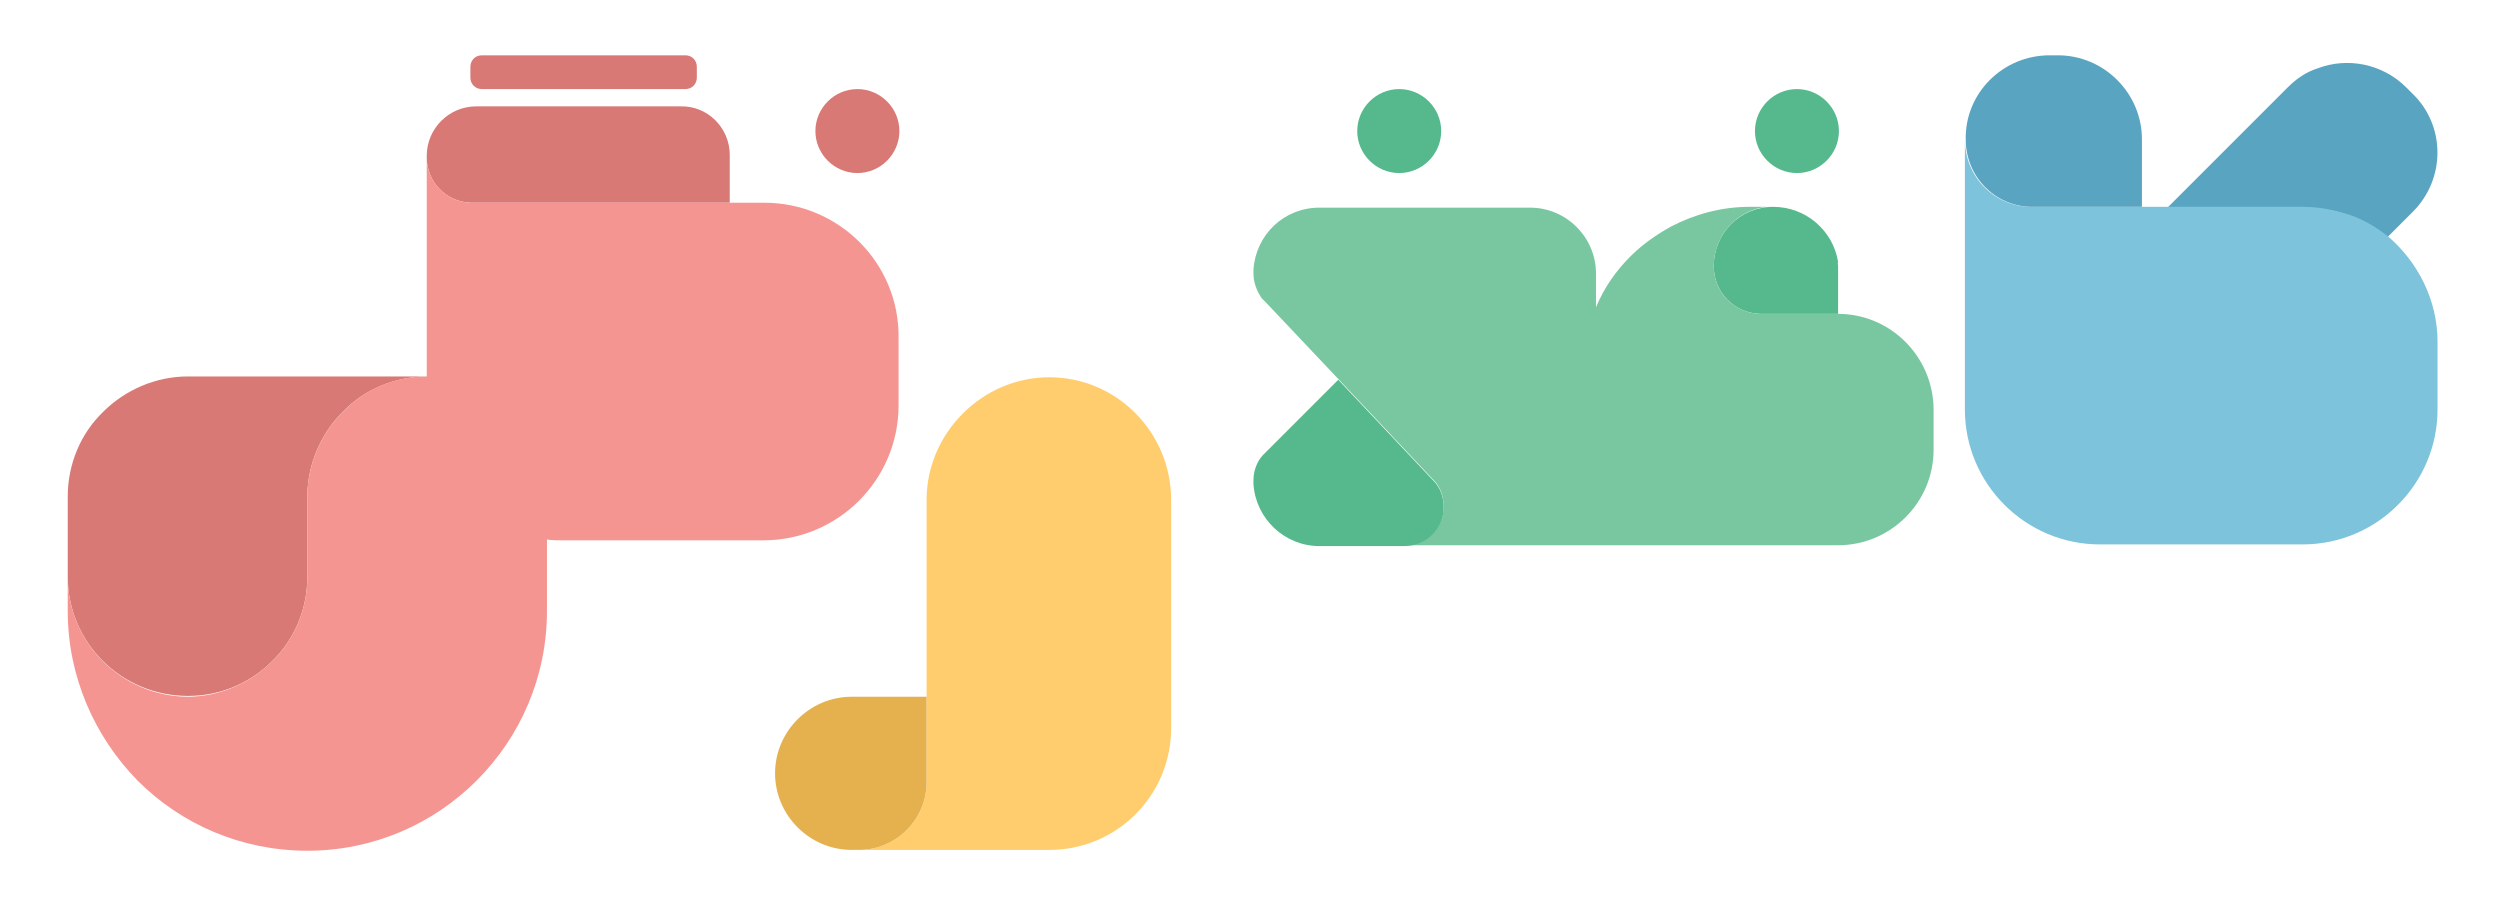 <svg width="149" height="54" viewBox="0 0 149 54" fill="none" xmlns="http://www.w3.org/2000/svg">
<path d="M69.8 29.798V43.392C69.8 47.416 66.561 50.655 62.537 50.655H51.2C53.409 50.655 55.224 48.839 55.224 46.631V29.798C55.224 27.785 56.059 25.97 57.384 24.645C58.709 23.32 60.525 22.485 62.537 22.485C66.561 22.485 69.8 25.773 69.8 29.798Z" fill="#FFCD6E"/>
<path d="M55.223 41.526V46.63C55.223 48.839 53.407 50.654 51.199 50.654H50.757C48.254 50.654 46.193 48.593 46.193 46.09C46.193 43.587 48.254 41.526 50.757 41.526H55.223Z" fill="#E5B14F"/>
<path d="M43.493 9.235V12.081H28.182C28.133 12.081 28.084 12.081 28.035 12.081C26.611 12.032 25.434 10.854 25.434 9.382V9.284C25.434 7.664 26.759 6.339 28.378 6.339H40.549C42.169 6.29 43.493 7.615 43.493 9.235Z" fill="#D97975"/>
<path d="M11.202 41.477C7.227 41.477 4.037 38.288 4.037 34.362V29.601C4.037 27.638 4.822 25.822 6.147 24.546C7.423 23.27 9.239 22.436 11.202 22.436H25.483C23.52 22.436 21.704 23.221 20.428 24.546C19.152 25.822 18.318 27.638 18.318 29.601V34.362C18.318 36.325 17.533 38.14 16.208 39.416C14.932 40.692 13.165 41.477 11.202 41.477Z" fill="#D97975"/>
<path d="M45.555 12.082H43.494H28.183C28.133 12.082 28.084 12.082 28.035 12.082C26.612 12.032 25.434 10.855 25.434 9.382V22.437C23.471 22.437 21.704 23.222 20.428 24.547C19.152 25.823 18.318 27.639 18.318 29.602V34.362C18.318 36.325 17.533 38.141 16.208 39.417C14.932 40.693 13.116 41.527 11.153 41.527C7.227 41.478 4.037 38.288 4.037 34.362V36.423C4.037 40.349 5.657 43.932 8.209 46.533C10.81 49.134 14.392 50.704 18.318 50.704C26.219 50.704 32.599 44.275 32.599 36.423V32.154C32.894 32.203 33.139 32.203 33.434 32.203H45.506C49.923 32.203 53.555 28.62 53.555 24.154V20.13C53.604 15.664 49.972 12.082 45.555 12.082Z" fill="#F59591"/>
<path d="M143.806 12.621L142.285 14.142C141.598 13.602 140.861 13.161 140.027 12.866C139.144 12.523 138.211 12.375 137.181 12.375H129.181L136.346 5.21C136.887 4.67 137.476 4.278 138.114 4.081C139.88 3.394 141.991 3.787 143.414 5.21L143.757 5.554C145.769 7.468 145.769 10.658 143.806 12.621Z" fill="#59A5C1"/>
<path d="M145.277 20.375V24.399C145.277 28.816 141.695 32.448 137.228 32.448H125.156C120.739 32.448 117.107 28.865 117.107 24.399V8.302C117.107 10.511 118.825 12.277 120.984 12.326C121.034 12.326 121.082 12.326 121.131 12.326H127.61H137.228C138.21 12.326 139.192 12.523 140.075 12.817C140.909 13.112 141.645 13.553 142.332 14.093C144.099 15.615 145.277 17.872 145.277 20.375Z" fill="#7DC3DC"/>
<path d="M127.659 8.302V12.326H121.034C118.874 12.277 117.157 10.511 117.157 8.302C117.108 5.554 119.365 3.296 122.162 3.296H122.653C125.401 3.296 127.659 5.554 127.659 8.302Z" fill="#59A5C1"/>
<path d="M109.6 7.811C109.6 9.186 108.472 10.314 107.097 10.314C105.723 10.314 104.595 9.186 104.595 7.811C104.595 6.437 105.723 5.309 107.097 5.309C108.472 5.309 109.6 6.437 109.6 7.811Z" fill="#55B98D"/>
<path d="M85.896 7.811C85.896 9.186 84.768 10.314 83.394 10.314C82.019 10.314 80.891 9.186 80.891 7.811C80.891 6.437 82.019 5.309 83.394 5.309C84.768 5.309 85.896 6.437 85.896 7.811Z" fill="#55B98D"/>
<path d="M53.604 7.811C53.604 9.186 52.475 10.314 51.101 10.314C49.727 10.314 48.598 9.186 48.598 7.811C48.598 6.437 49.727 5.309 51.101 5.309C52.475 5.309 53.604 6.437 53.604 7.811Z" fill="#D97975"/>
<path d="M40.844 5.309H28.722C28.33 5.309 28.035 5.014 28.035 4.621V3.983C28.035 3.591 28.33 3.296 28.722 3.296H40.844C41.237 3.296 41.531 3.591 41.531 3.983V4.621C41.531 5.014 41.237 5.309 40.844 5.309Z" fill="#D97975"/>
<path d="M109.551 15.86V18.706H104.889C103.368 18.657 102.141 17.43 102.141 15.86C102.141 13.897 103.711 12.327 105.674 12.327C107.638 12.327 109.257 13.75 109.551 15.615C109.503 15.664 109.551 15.762 109.551 15.86Z" fill="#55B98D"/>
<path d="M109.55 18.706H104.888C103.366 18.657 102.139 17.43 102.139 15.86C102.139 14.044 103.513 12.523 105.28 12.327H105.329C105.427 12.327 105.525 12.327 105.624 12.327H104.298C102.581 12.327 101.01 12.768 99.587 13.505C98.704 13.995 97.869 14.584 97.182 15.271C96.299 16.155 95.612 17.136 95.121 18.314V16.302C95.121 14.142 93.354 12.376 91.195 12.376H78.632C76.521 12.376 74.853 13.995 74.706 16.056C74.706 16.155 74.706 16.204 74.706 16.302C74.706 16.842 74.902 17.332 75.196 17.774L75.245 17.823L75.442 18.02L79.76 22.584L85.355 28.522L85.453 28.62C85.846 29.012 86.042 29.601 86.042 30.19C86.042 31.466 85.012 32.497 83.686 32.497H90.901H91.146H107.586H109.55C112.69 32.497 115.243 29.945 115.243 26.804V24.35C115.193 21.209 112.642 18.706 109.55 18.706Z" fill="#79C7A0"/>
<path d="M74.706 28.62C74.706 28.08 74.902 27.54 75.245 27.148L75.54 26.853L79.76 22.633L85.355 28.571L85.453 28.669C85.846 29.062 86.042 29.651 86.042 30.239C86.042 31.515 85.012 32.546 83.686 32.546H78.632C76.57 32.546 74.853 30.927 74.706 28.866C74.706 28.767 74.706 28.669 74.706 28.62Z" fill="#55B98D"/>
</svg>
